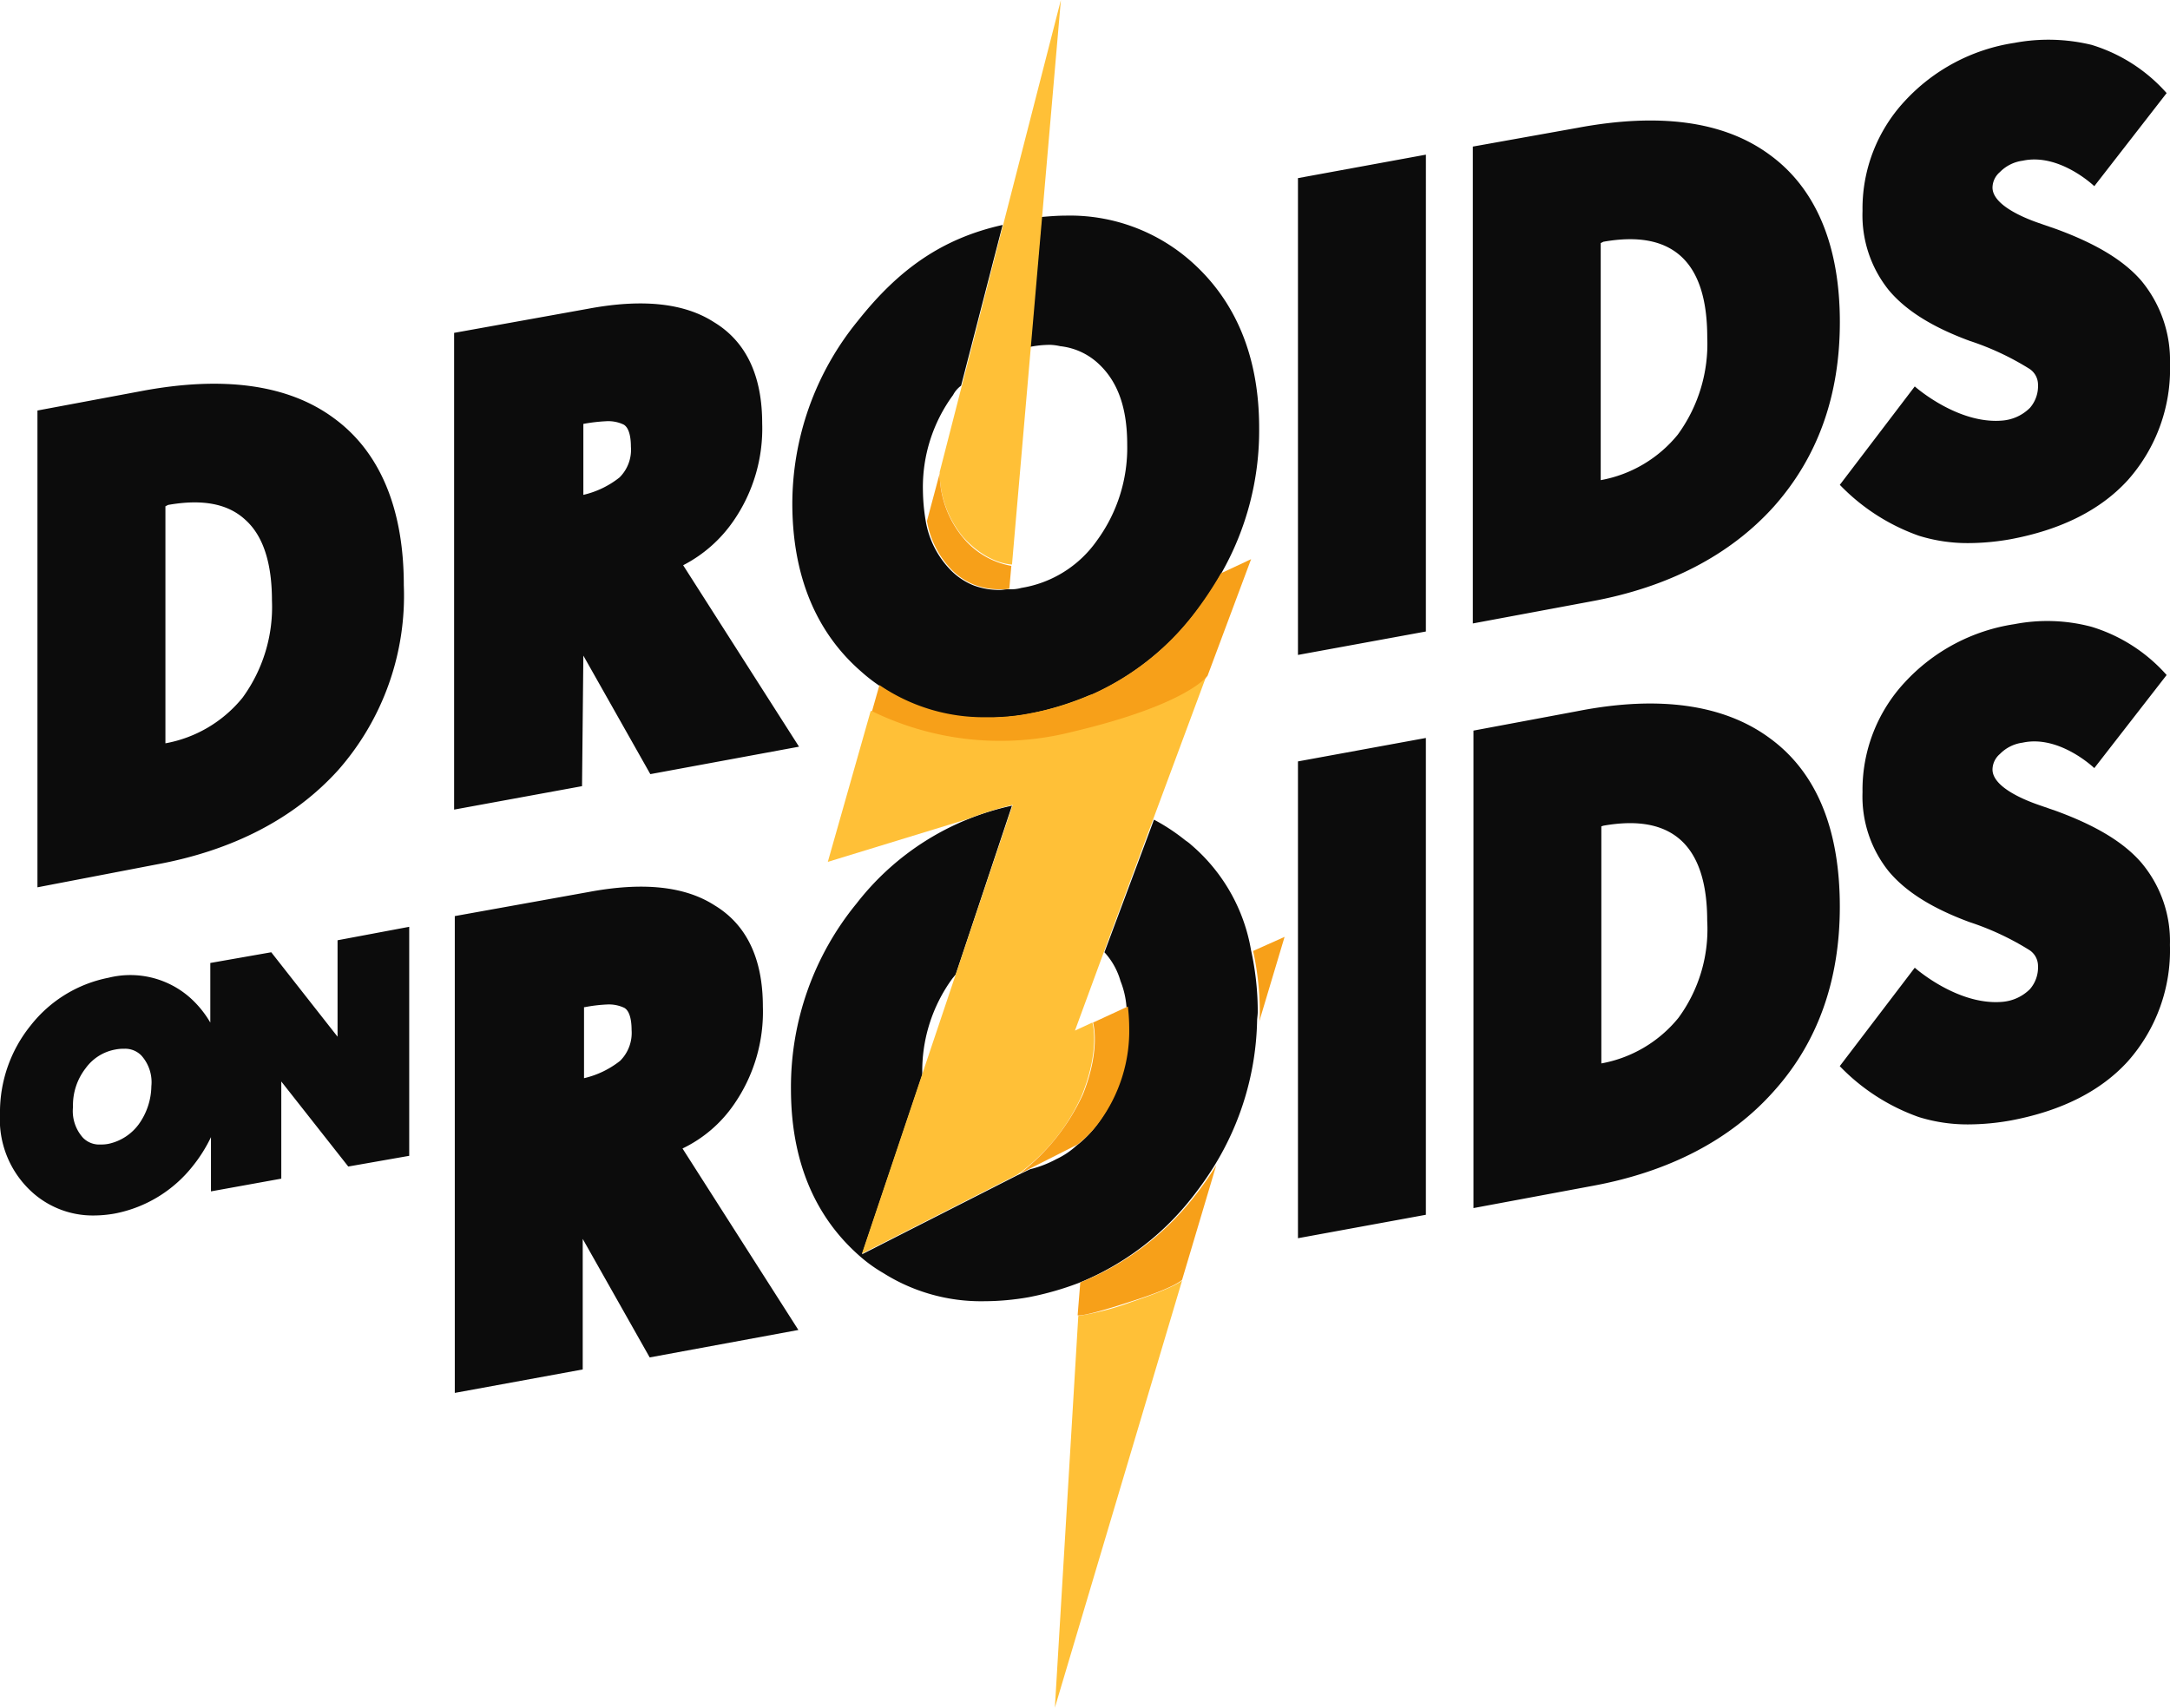 <svg xmlns="http://www.w3.org/2000/svg" width="197.112" height="155.135" viewBox="0 0 197.112 155.135">
  <g id="logo" transform="translate(-51.1)">
    <g id="Group_5" data-name="Group 5" transform="translate(51.1 3.607)">
      <g id="Group_3" data-name="Group 3">
        <g id="Group_1" data-name="Group 1" transform="translate(0 7.344)">
          <path id="Path_1" data-name="Path 1" d="M203.558,99.522a11.711,11.711,0,0,1-7,4.137V82.123l.182-.061c3.1-.548,5.415-.122,7,1.278,1.643,1.46,2.434,3.954,2.434,7.361A13.6,13.6,0,0,1,203.558,99.522Zm8.274-25.43c-4.137-3.042-10.038-3.894-17.46-2.433l-9.43,1.764V116.8l10.768-2.008c7-1.278,12.593-4.2,16.487-8.578,4.015-4.441,6.023-10.1,6.023-16.791C218.22,82.245,216.03,77.134,211.832,74.092Zm-15.088-45.08c3.1-.548,5.415-.122,7,1.278,1.643,1.46,2.434,3.954,2.434,7.422a13.978,13.978,0,0,1-2.677,8.821,11.71,11.71,0,0,1-7,4.137V29.134ZM212.2,53.1q6.023-6.753,6.023-16.791c0-7-2.19-12.167-6.388-15.209-4.137-3.042-9.977-3.833-17.46-2.433l-9.491,1.7V63.689l10.768-2.008C202.645,60.4,208.242,57.484,212.2,53.1ZM169,76.222v43.316l11.62-2.129V74.092ZM180.622,21.1,169,23.232V66.549l11.62-2.129ZM159.329,83.826a4.291,4.291,0,0,0-.548-.426,17.869,17.869,0,0,0-2.859-1.886l-4.5,12.046a6.491,6.491,0,0,1,1.46,2.616,7.9,7.9,0,0,1,.548,2.433,16.183,16.183,0,0,1,.122,1.825,14.255,14.255,0,0,1-2.738,8.7,10.149,10.149,0,0,1-1.947,2.008,7.353,7.353,0,0,1-1.825,1.217,10.1,10.1,0,0,1-2.373.913l-1.156.548-10.768,5.475L129.4,121l5.475-16.3v-.061a14.255,14.255,0,0,1,2.738-8.7l.3-.365,5.11-15.331a24.341,24.341,0,0,0-14.114,8.882,26.3,26.3,0,0,0-5.962,16.852c0,6.388,2.068,11.5,6.205,15.148a13.286,13.286,0,0,0,2.19,1.582h0a16.633,16.633,0,0,0,9.126,2.555,23.6,23.6,0,0,0,4.076-.365,27.355,27.355,0,0,0,4.5-1.278,24.975,24.975,0,0,0,10.342-7.787,30.273,30.273,0,0,0,2.008-2.859,26.105,26.105,0,0,0,3.894-13.141c0-.3.061-.548.061-.913a26.148,26.148,0,0,0-.608-5.536A16.144,16.144,0,0,0,159.329,83.826ZM129.337,68.069a15.036,15.036,0,0,0,1.643,1.278,16.52,16.52,0,0,0,9.673,2.92,23.6,23.6,0,0,0,4.076-.365,24.329,24.329,0,0,0,14.844-9.065,23.814,23.814,0,0,0,2.434-3.65,26.162,26.162,0,0,0,3.468-13.263c0-6.388-2.068-11.5-6.205-15.148a16.606,16.606,0,0,0-11.377-4.137c-.73,0-1.46.061-2.19.122l-1.034,11.8a9.285,9.285,0,0,1,1.825-.183,4.7,4.7,0,0,1,.913.122,6.033,6.033,0,0,1,3.589,1.7c1.7,1.643,2.494,4.015,2.494,7.24a14.255,14.255,0,0,1-2.738,8.7,10.4,10.4,0,0,1-6.875,4.319,3.556,3.556,0,0,1-1.156.122c-.3,0-.548.061-.73.061a6.51,6.51,0,0,1-2.494-.426,6.111,6.111,0,0,1-2.008-1.338,8.384,8.384,0,0,1-2.312-4.563,17.476,17.476,0,0,1-.243-2.677,14.13,14.13,0,0,1,2.738-8.7,2.477,2.477,0,0,1,.73-.852l3.772-14.6c-5.475,1.217-9.43,4.015-13.141,8.7a26.3,26.3,0,0,0-5.962,16.852C123.131,59.37,125.2,64.48,129.337,68.069Zm-21.9,35.346A8.265,8.265,0,0,1,104.15,105V98.549h.061a13.74,13.74,0,0,1,2.008-.243,3.266,3.266,0,0,1,1.582.3c.548.3.669,1.278.669,2.008A3.582,3.582,0,0,1,107.435,103.416Zm10.342,3.954a14.751,14.751,0,0,0,2.616-8.882c0-4.319-1.46-7.422-4.38-9.186-2.738-1.764-6.57-2.129-11.437-1.217l-12.167,2.19v43.316l11.62-2.129V119.6l6.084,10.768,13.506-2.494-10.525-16.487A11.928,11.928,0,0,0,117.778,107.37ZM104.089,45.56h0a15.532,15.532,0,0,1,2.068-.243,3.266,3.266,0,0,1,1.582.3c.548.3.669,1.278.669,2.008a3.543,3.543,0,0,1-1.034,2.8,8.265,8.265,0,0,1-3.285,1.582V45.56Zm0,21.05,6.084,10.768,13.506-2.494L113.154,58.4a12.484,12.484,0,0,0,4.563-4.015,14.751,14.751,0,0,0,2.616-8.882c0-4.319-1.46-7.422-4.38-9.186-2.738-1.764-6.57-2.129-11.437-1.217l-12.167,2.19V80.6l11.62-2.129ZM63.693,109.2a4.606,4.606,0,0,1-2.738,1.764,3.491,3.491,0,0,1-.73.061,2.064,2.064,0,0,1-1.582-.608,3.627,3.627,0,0,1-.913-2.8,5.472,5.472,0,0,1,1.156-3.529,4.26,4.26,0,0,1,2.738-1.7,3.491,3.491,0,0,1,.73-.061,2.064,2.064,0,0,1,1.582.608,3.627,3.627,0,0,1,.913,2.8A6.072,6.072,0,0,1,63.693,109.2Zm18.069-16.73v8.761L75.739,93.56l-5.536.973v5.415A9.266,9.266,0,0,0,68.378,97.7a8.188,8.188,0,0,0-7.422-1.825,11.888,11.888,0,0,0-7.057,4.319,12.54,12.54,0,0,0-2.8,8.031,8.917,8.917,0,0,0,3.042,7.24,8.227,8.227,0,0,0,5.475,2.008,11.051,11.051,0,0,0,1.947-.183,11.888,11.888,0,0,0,7.057-4.319,13.379,13.379,0,0,0,1.643-2.616v4.928l6.388-1.156V105.3l6.084,7.726,5.536-.973V91.248ZM66.37,52.921c3.1-.548,5.415-.122,7,1.338,1.643,1.46,2.433,3.954,2.433,7.361a13.978,13.978,0,0,1-2.677,8.821,11.711,11.711,0,0,1-7,4.137V53.043Zm-1.1,32.67c7-1.278,12.593-4.2,16.548-8.578a23.976,23.976,0,0,0,5.962-16.791c0-7-2.19-12.167-6.388-15.209-4.137-3.042-10.038-3.833-17.46-2.433l-9.43,1.764V87.659Z" transform="translate(-51.1 -18.001)" fill="#0c0c0c"/>
        </g>
        <g id="Group_2" data-name="Group 2" transform="translate(167.12)">
          <path id="Path_2" data-name="Path 2" d="M353.177,27.813c-1.582-1.825-4.076-3.346-7.726-4.684l-1.582-.548c-1.582-.548-4.2-1.7-4.2-3.224a1.88,1.88,0,0,1,.669-1.4,3.529,3.529,0,0,1,2.068-1.034c3.346-.73,6.51,2.312,6.51,2.312l6.57-8.456a14.892,14.892,0,0,0-6.814-4.38,16.671,16.671,0,0,0-7-.183,16.993,16.993,0,0,0-9.977,5.293,14.333,14.333,0,0,0-3.833,9.977,10.864,10.864,0,0,0,2.373,7.179c1.521,1.825,3.894,3.346,7.361,4.624a24.865,24.865,0,0,1,5.354,2.494,1.715,1.715,0,0,1,.852,1.46,3.016,3.016,0,0,1-.73,2.129,4.005,4.005,0,0,1-2.494,1.156c-4.076.365-7.97-3.1-7.97-3.1L325.8,46.368a18.559,18.559,0,0,0,7.179,4.624,14.884,14.884,0,0,0,4.5.669,22.1,22.1,0,0,0,3.894-.365c4.5-.852,8.091-2.616,10.586-5.354a15.2,15.2,0,0,0,3.833-10.586A11.341,11.341,0,0,0,353.177,27.813Z" transform="translate(-325.8 -5.929)" fill="#0c0c0c"/>
        </g>
      </g>
      <g id="Group_4" data-name="Group 4" transform="translate(167.12 52.811)">
        <path id="Path_3" data-name="Path 3" d="M353.177,114.676c-1.582-1.825-4.076-3.346-7.726-4.684l-1.582-.548c-1.582-.548-4.2-1.7-4.2-3.224a1.88,1.88,0,0,1,.669-1.4,3.529,3.529,0,0,1,2.068-1.034c3.346-.73,6.51,2.312,6.51,2.312l6.57-8.456a14.892,14.892,0,0,0-6.814-4.38,15.671,15.671,0,0,0-7-.243,16.993,16.993,0,0,0-9.977,5.293,14.333,14.333,0,0,0-3.833,9.977,10.864,10.864,0,0,0,2.373,7.179c1.521,1.825,3.894,3.346,7.361,4.624a24.865,24.865,0,0,1,5.354,2.494,1.715,1.715,0,0,1,.852,1.46,3.016,3.016,0,0,1-.73,2.129,4.005,4.005,0,0,1-2.494,1.156c-4.076.365-7.97-3.1-7.97-3.1l-6.814,8.943a18.559,18.559,0,0,0,7.179,4.624,14.884,14.884,0,0,0,4.5.669,22.1,22.1,0,0,0,3.894-.365c4.5-.852,8.091-2.616,10.586-5.354a15.2,15.2,0,0,0,3.833-10.586A11.063,11.063,0,0,0,353.177,114.676Z" transform="translate(-325.8 -92.736)" fill="#0c0c0c"/>
      </g>
    </g>
    <path id="Path_4" data-name="Path 4" d="M202.411,0,191.4,42.89a9.209,9.209,0,0,0,2.129,5.9c2.251,2.494,4.441,2.494,4.441,2.494Z" transform="translate(-54.945)" fill="#ffc037"/>
    <path id="Path_5" data-name="Path 5" d="M208.6,230.014,220.159,191.2s-.548.608-4.563,1.947a25.119,25.119,0,0,1-4.867,1.278Z" transform="translate(-61.681 -74.879)" fill="#ffc037"/>
    <path id="Path_6" data-name="Path 6" d="M197.818,138.492c1.643-4.2.913-6.51.913-6.51l-1.582.73,2.616-7.118h0l.791-2.129,8.517-22.936-.243-.73-10.342,2.433a27.854,27.854,0,0,1-5.536,1.7,19.152,19.152,0,0,1-4.076.365,16.618,16.618,0,0,1-5.6-.913l-4.684.3L174.7,117.382l12.715-3.894a31.651,31.651,0,0,1,4.076-1.278L177.8,152.972l3.346-1.7,10.768-5.475A17.708,17.708,0,0,0,197.818,138.492Z" transform="translate(-48.405 -39.085)" fill="#ffc037"/>
    <path id="Path_7" data-name="Path 7" d="M181.3,97.31A26.494,26.494,0,0,0,199.43,99.2c10.586-2.494,12.35-5.11,12.35-5.11L215.734,83.5,213,84.778a34.6,34.6,0,0,1-2.433,3.65,24.056,24.056,0,0,1-14.844,9.065,19.152,19.152,0,0,1-4.076.365,16.791,16.791,0,0,1-9.673-2.92h0Z" transform="translate(-50.99 -32.701)" fill="#f7a019"/>
    <path id="Path_8" data-name="Path 8" d="M192.785,76.54a9.229,9.229,0,0,1-2.129-5.84L189.5,75.019a8.377,8.377,0,0,0,2.251,4.441,6.111,6.111,0,0,0,2.008,1.338,6.51,6.51,0,0,0,2.494.426,2.727,2.727,0,0,0,.73-.061l.183-2.068h0A7.344,7.344,0,0,1,192.785,76.54Z" transform="translate(-54.201 -27.688)" fill="#f7a019"/>
    <path id="Path_9" data-name="Path 9" d="M209.992,151.76s.73,2.373-.913,6.51a19.139,19.139,0,0,1-5.78,7.24l5.293-2.677a10.2,10.2,0,0,0,1.947-2.008,14.006,14.006,0,0,0,2.738-8.7,16.187,16.187,0,0,0-.122-1.825Z" transform="translate(-59.606 -58.862)" fill="#f7a019"/>
    <path id="Path_10" data-name="Path 10" d="M238.808,146.714a4.6,4.6,0,0,1-.061.913l2.312-7.726-2.859,1.278A26.148,26.148,0,0,1,238.808,146.714Z" transform="translate(-73.274 -54.789)" fill="#f7a019"/>
    <path id="Path_11" data-name="Path 11" d="M216.928,186.35c4.015-1.278,4.563-1.947,4.563-1.947h0l3.1-10.4a30.267,30.267,0,0,1-2.008,2.859,24.975,24.975,0,0,1-10.342,7.787L212,187.628C212.061,187.688,212.852,187.688,216.928,186.35Z" transform="translate(-63.013 -68.143)" fill="#f7a019"/>
  </g>
</svg>
